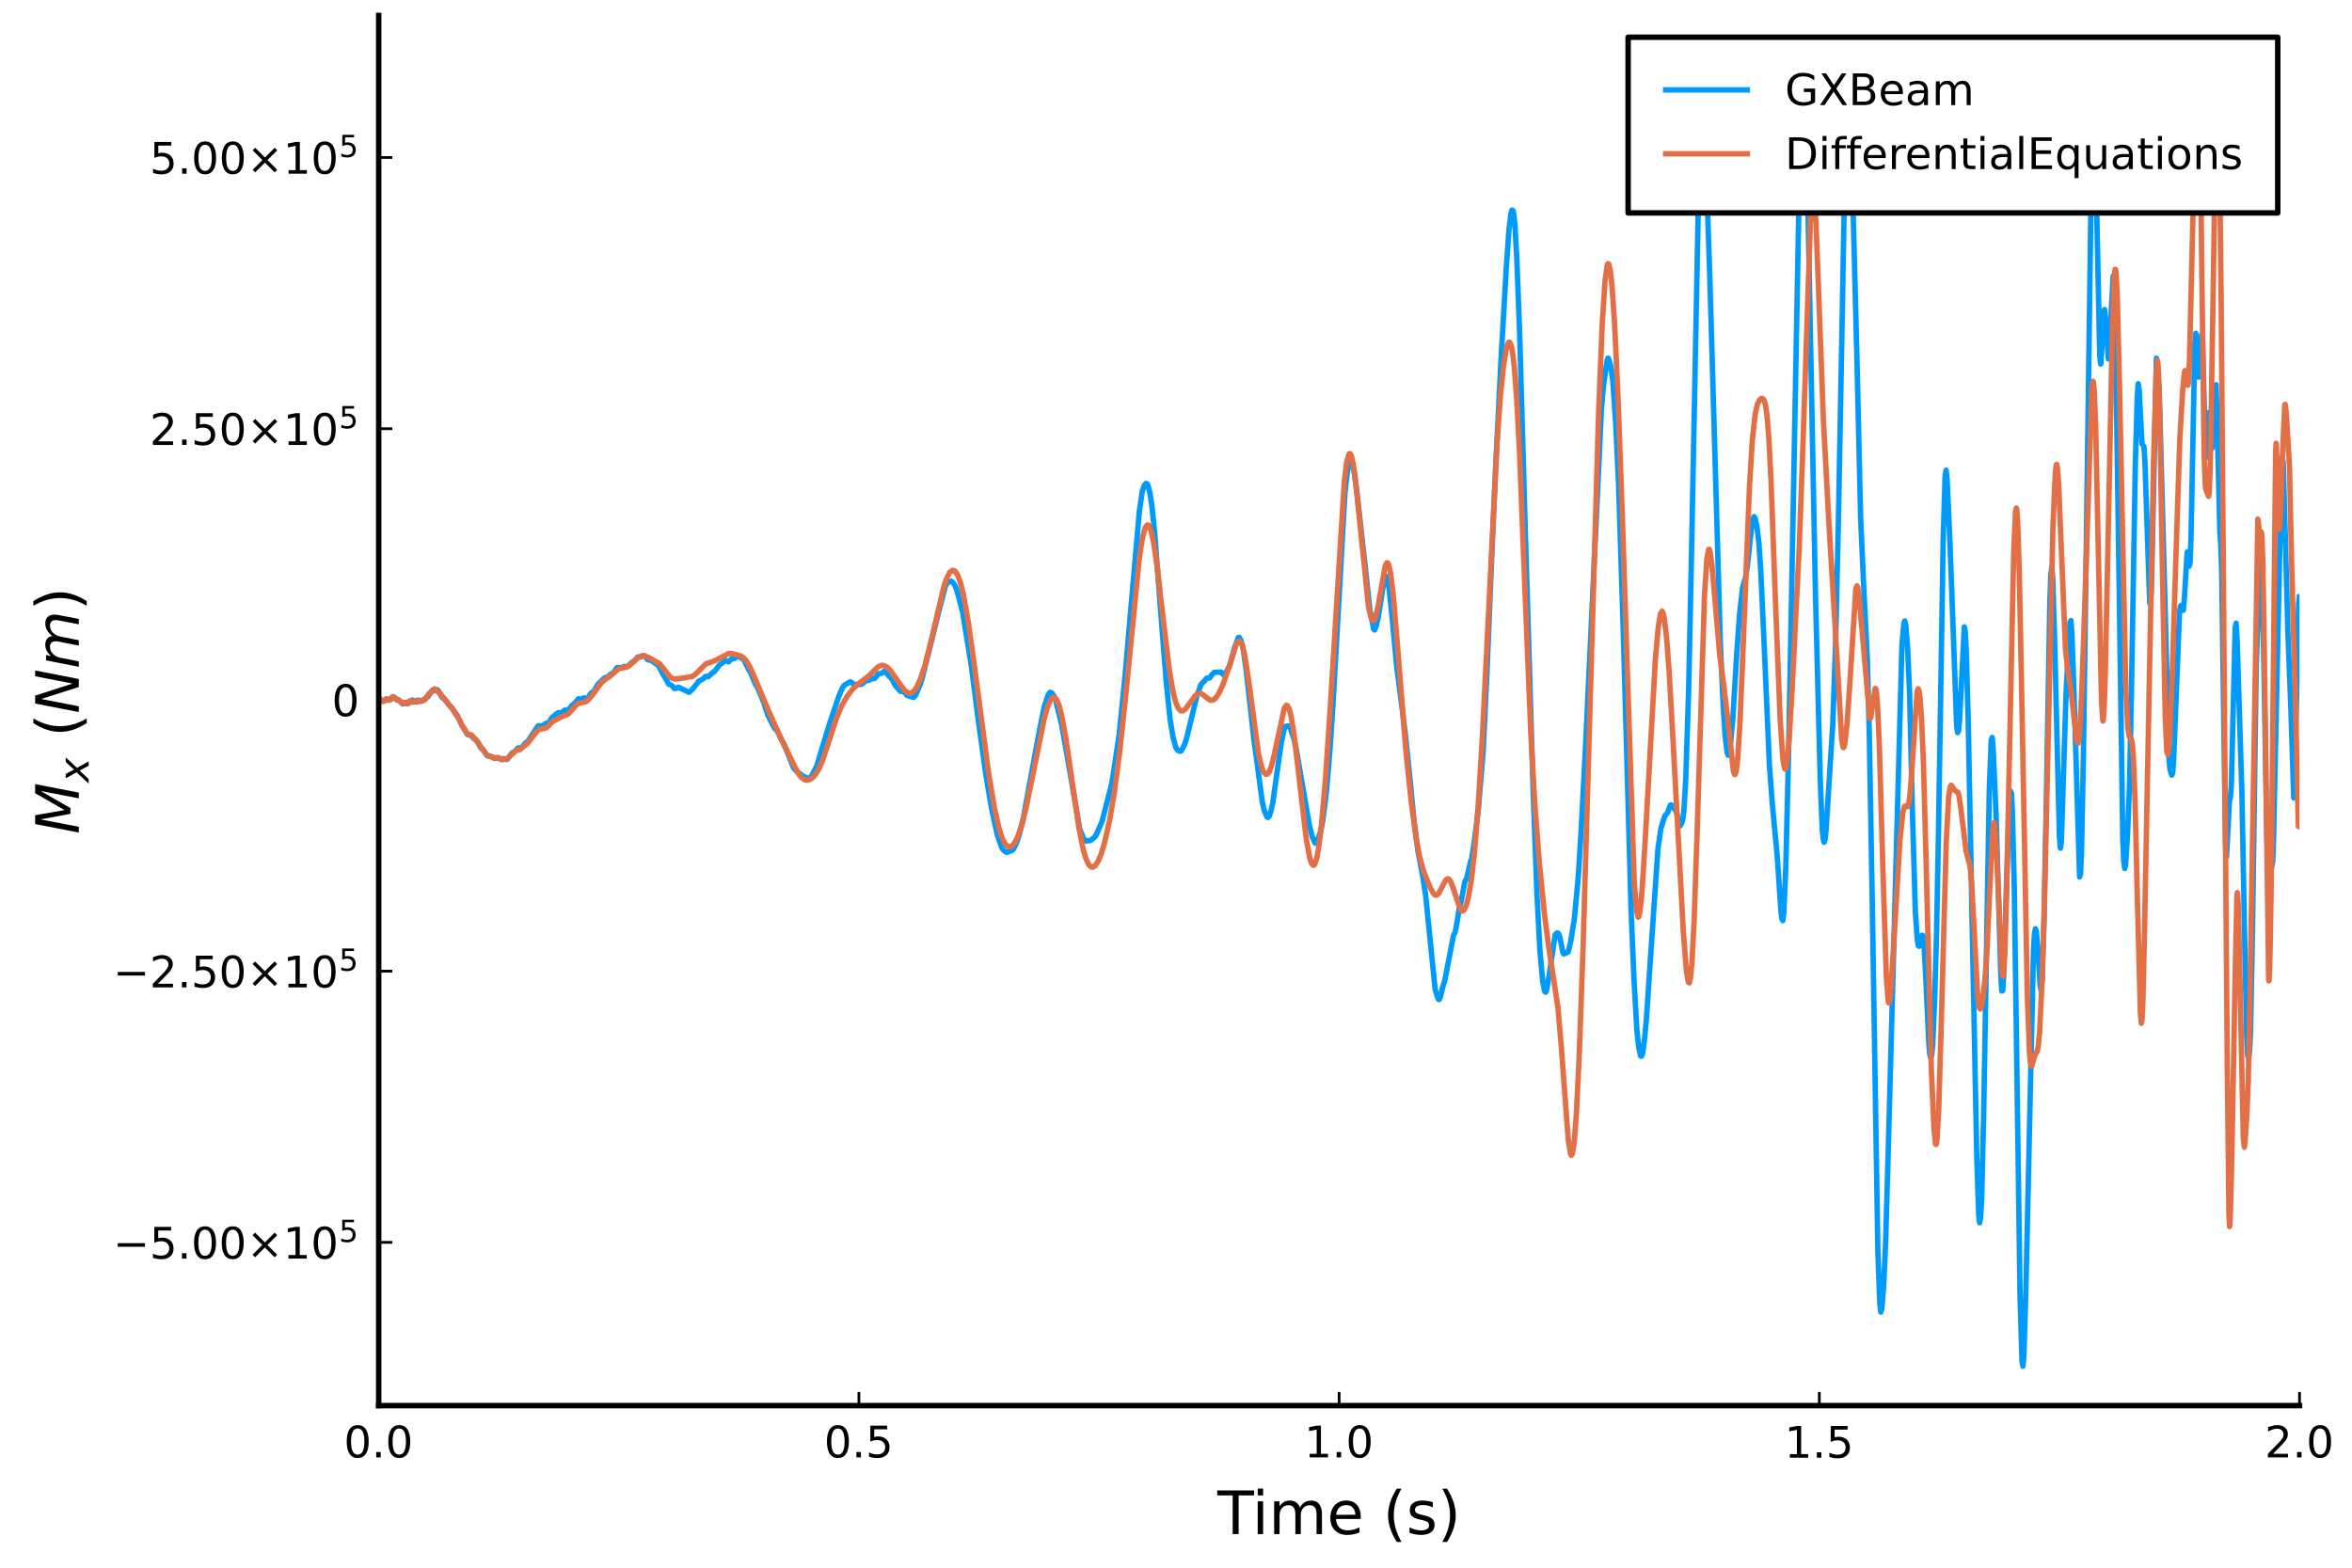 <?xml version="1.0" encoding="utf-8" standalone="no"?>
<!DOCTYPE svg PUBLIC "-//W3C//DTD SVG 1.1//EN"
  "http://www.w3.org/Graphics/SVG/1.1/DTD/svg11.dtd">
<!-- Created with matplotlib (https://matplotlib.org/) -->
<svg height="288pt" version="1.1" viewBox="0 0 432 288" width="432pt" xmlns="http://www.w3.org/2000/svg" xmlns:xlink="http://www.w3.org/1999/xlink">
 <defs>
  <style type="text/css">*{stroke-linecap:butt;stroke-linejoin:round;}</style>
 </defs>
 <g id="figure_1">
  <g id="patch_1">
   <path d="M 0 288 
L 432 288 
L 432 0 
L 0 0 
z
" style="fill:#ffffff;"/>
  </g>
  <g id="axes_1">
   <g id="patch_2">
    <path d="M 69.557 258.225 
L 422.362 258.225 
L 422.362 2.835 
L 69.557 2.835 
z
" style="fill:#ffffff;"/>
   </g>
   <g id="line2d_1">
    <path clip-path="url(#pd9c2a994ab)" d="M 69.557 128.582 
L 69.91 128.465 
L 70.263 128.832 
L 70.616 128.77 
L 70.969 128.39 
L 71.674 128.573 
L 72.204 127.975 
L 72.38 128.046 
L 72.909 128.588 
L 73.262 128.612 
L 73.615 128.938 
L 73.968 129.315 
L 74.673 129.008 
L 75.026 129.222 
L 75.379 128.944 
L 75.732 128.607 
L 76.437 128.992 
L 76.79 128.625 
L 77.143 128.683 
L 77.496 128.826 
L 78.378 128.112 
L 78.554 128.048 
L 79.436 126.755 
L 79.789 126.892 
L 80.318 126.713 
L 80.494 126.871 
L 81.2 128.133 
L 81.553 128.322 
L 82.435 129.472 
L 82.788 129.807 
L 83.846 131.267 
L 84.022 131.494 
L 84.904 133.4 
L 85.257 133.835 
L 85.786 134.858 
L 85.963 134.997 
L 86.316 135 
L 86.669 135.258 
L 87.021 135.671 
L 87.374 135.816 
L 87.727 136.258 
L 88.256 137.346 
L 88.609 137.641 
L 88.785 137.764 
L 89.491 138.861 
L 90.02 138.892 
L 90.373 139.054 
L 90.726 139.294 
L 91.608 139.259 
L 91.961 139.468 
L 92.313 139.396 
L 92.49 139.352 
L 93.019 139.533 
L 93.195 139.47 
L 94.077 138.303 
L 94.254 138.299 
L 94.783 137.817 
L 95.136 137.422 
L 95.841 137.356 
L 96.547 136.475 
L 96.9 136.285 
L 97.958 134.682 
L 98.487 133.847 
L 98.84 133.357 
L 99.193 133.337 
L 99.546 133.413 
L 100.251 132.896 
L 100.604 132.924 
L 100.957 132.539 
L 101.31 131.882 
L 102.192 131.171 
L 102.545 130.924 
L 103.074 130.977 
L 103.78 130.44 
L 104.309 130.519 
L 104.662 130.109 
L 105.014 129.615 
L 105.544 129.241 
L 106.249 128.373 
L 106.602 128.432 
L 106.778 128.464 
L 107.131 128.241 
L 107.484 128.23 
L 107.837 128.409 
L 108.19 127.953 
L 108.542 127.344 
L 109.072 127.011 
L 109.424 126.412 
L 109.777 125.781 
L 111.012 124.551 
L 111.541 124.405 
L 112.247 123.794 
L 112.6 123.659 
L 112.952 123.207 
L 113.305 122.668 
L 113.658 122.609 
L 114.011 122.706 
L 114.716 122.426 
L 115.069 122.535 
L 115.422 122.331 
L 115.951 121.762 
L 116.48 121.455 
L 117.186 120.686 
L 117.715 120.687 
L 118.068 120.439 
L 118.421 120.517 
L 118.95 121.171 
L 119.303 121.275 
L 119.479 121.241 
L 120.009 121.594 
L 120.361 121.882 
L 120.714 122.055 
L 121.067 122.474 
L 121.596 123.537 
L 122.831 125.681 
L 123.36 125.89 
L 123.713 126.296 
L 123.889 126.508 
L 124.242 126.439 
L 124.595 126.244 
L 126.535 127.181 
L 127.065 126.765 
L 128.123 125.454 
L 128.299 125.166 
L 129.181 124.693 
L 129.534 124.274 
L 129.887 124.257 
L 130.063 124.314 
L 130.416 123.991 
L 130.945 123.512 
L 131.122 123.466 
L 131.475 123.058 
L 132.18 122.103 
L 132.533 121.9 
L 133.239 121.295 
L 133.768 121.599 
L 134.474 120.949 
L 134.826 121.02 
L 135.532 120.524 
L 136.59 121.147 
L 136.943 121.838 
L 137.472 122.923 
L 137.825 123.461 
L 138.707 125.613 
L 139.06 126.146 
L 139.766 127.795 
L 140.295 129.114 
L 141 131.28 
L 142.235 133.75 
L 142.764 134.279 
L 143.117 135.012 
L 143.646 136.132 
L 143.999 136.686 
L 145.763 141.075 
L 146.292 141.691 
L 146.998 142.169 
L 147.527 142.625 
L 147.88 142.758 
L 148.586 143.071 
L 148.939 142.782 
L 149.997 140.804 
L 150.703 138.426 
L 152.467 132.625 
L 153.172 130.569 
L 154.054 127.948 
L 154.76 126.293 
L 155.113 125.862 
L 156.171 125.249 
L 156.524 125.482 
L 156.877 125.738 
L 157.759 125.737 
L 158.111 125.728 
L 158.288 125.685 
L 159.17 124.957 
L 159.523 125.008 
L 160.228 124.642 
L 160.581 124.664 
L 160.934 124.326 
L 161.287 123.801 
L 161.992 123.676 
L 162.345 123.348 
L 162.698 123.468 
L 163.227 124.151 
L 163.756 124.651 
L 164.462 125.965 
L 164.991 126.557 
L 165.344 126.964 
L 165.52 127.029 
L 165.873 126.932 
L 166.226 127.287 
L 166.579 127.74 
L 167.814 128.133 
L 168.166 127.728 
L 169.048 125.677 
L 169.401 124.554 
L 172.576 111.777 
L 173.635 107.679 
L 173.988 107.081 
L 174.34 106.902 
L 174.693 106.752 
L 175.046 107.005 
L 175.399 107.569 
L 175.752 108.401 
L 176.81 112.471 
L 178.398 122.257 
L 179.632 131.879 
L 181.044 142.122 
L 182.102 148.414 
L 183.161 153.278 
L 184.043 155.846 
L 184.395 156.261 
L 184.925 156.606 
L 185.277 156.465 
L 185.63 156.269 
L 185.807 156.267 
L 186.159 155.972 
L 186.689 154.885 
L 187.218 153.36 
L 187.923 150.472 
L 190.04 138.931 
L 190.746 135.147 
L 191.275 132.435 
L 191.804 129.836 
L 192.51 127.659 
L 192.863 127.185 
L 193.215 127.329 
L 193.568 127.845 
L 193.921 128.751 
L 194.979 133.021 
L 195.862 137.998 
L 198.331 152.35 
L 199.037 154.067 
L 199.39 154.498 
L 200.272 154.411 
L 200.977 153.872 
L 201.33 153.386 
L 202.036 151.772 
L 202.388 150.991 
L 203.976 144.849 
L 204.329 143.231 
L 205.564 134.981 
L 206.622 124.343 
L 209.268 93.934 
L 209.797 90.318 
L 210.15 89.196 
L 210.503 88.813 
L 210.679 88.879 
L 210.856 89.155 
L 211.208 90.587 
L 211.561 92.82 
L 212.091 97.911 
L 213.325 114.097 
L 214.207 125.25 
L 214.913 132.156 
L 215.442 135.356 
L 215.971 137.31 
L 216.324 137.851 
L 216.677 137.993 
L 216.853 137.998 
L 217.03 137.853 
L 217.559 136.827 
L 217.912 135.764 
L 219.852 127.777 
L 220.205 126.84 
L 220.558 125.813 
L 220.911 125.388 
L 221.087 125.271 
L 221.616 124.595 
L 221.969 124.557 
L 222.145 124.566 
L 222.675 123.868 
L 223.027 123.51 
L 223.909 123.494 
L 224.262 123.47 
L 224.615 123.829 
L 224.791 123.985 
L 225.144 123.622 
L 225.85 122.34 
L 226.732 119.119 
L 227.438 117.137 
L 227.614 117.1 
L 227.967 117.756 
L 228.32 119.056 
L 228.849 122.805 
L 229.554 128.95 
L 230.26 135.439 
L 231.848 147.315 
L 232.2 148.871 
L 232.73 150.104 
L 232.906 150.166 
L 233.082 150.019 
L 233.435 149.024 
L 233.788 147.405 
L 234.67 141.098 
L 235.376 136.227 
L 235.905 133.838 
L 236.081 133.45 
L 236.61 133.357 
L 236.963 133.674 
L 237.669 135.797 
L 238.022 137.27 
L 240.491 151.561 
L 241.02 153.721 
L 241.55 154.886 
L 241.726 154.871 
L 241.902 154.7 
L 242.608 152.562 
L 242.961 150.745 
L 243.667 145.11 
L 244.372 136.537 
L 244.901 128.332 
L 247.018 90.65 
L 247.547 85.996 
L 247.9 84.596 
L 248.077 84.68 
L 248.429 85.606 
L 248.782 87.015 
L 249.311 91.144 
L 250.723 103.822 
L 251.605 111.958 
L 252.31 115.617 
L 252.487 115.739 
L 252.839 114.799 
L 253.192 113.157 
L 254.251 106.355 
L 254.427 105.95 
L 254.603 105.86 
L 254.78 106.123 
L 255.133 108.074 
L 255.662 113.126 
L 256.544 122.461 
L 257.602 130.674 
L 258.131 134.925 
L 259.014 143.554 
L 259.719 150.794 
L 260.425 156.256 
L 261.307 160.95 
L 261.836 164.333 
L 263.6 181.761 
L 264.129 183.475 
L 264.306 183.65 
L 264.482 183.363 
L 265.011 181.292 
L 265.364 180.164 
L 266.952 171.9 
L 267.304 171.153 
L 267.657 169.2 
L 268.01 166.968 
L 268.363 165.638 
L 269.068 161.903 
L 269.245 161.695 
L 269.421 161.236 
L 270.127 158.164 
L 270.303 157.767 
L 270.656 155.542 
L 271.185 151.52 
L 271.538 148.687 
L 272.42 137.929 
L 273.126 123.208 
L 273.831 106.052 
L 274.713 85.658 
L 275.772 64.755 
L 276.654 49.342 
L 277.183 41.91 
L 277.536 39.22 
L 277.712 38.581 
L 277.889 38.68 
L 278.065 39.552 
L 278.241 41.159 
L 278.594 47.343 
L 279.123 61.328 
L 280.005 92.375 
L 281.593 145.093 
L 282.299 164.21 
L 282.828 174.414 
L 283.357 180.288 
L 283.71 182.091 
L 283.886 182.281 
L 284.063 181.911 
L 284.415 179.893 
L 285.65 171.703 
L 286.003 171.386 
L 286.179 171.45 
L 286.356 171.731 
L 286.532 172.288 
L 287.061 174.999 
L 287.238 175.243 
L 287.943 174.963 
L 288.12 174.624 
L 288.473 173.053 
L 289.178 168.712 
L 289.884 161.147 
L 290.413 152.643 
L 291.295 135.688 
L 294.118 75.598 
L 294.47 71.196 
L 295.176 66.249 
L 295.352 65.798 
L 295.529 66.081 
L 295.882 67.423 
L 296.234 69.973 
L 296.764 77.841 
L 297.293 88.931 
L 298.175 116.676 
L 299.586 167.197 
L 300.115 179.831 
L 300.644 189.188 
L 300.997 192.413 
L 301.35 194.01 
L 301.526 194.027 
L 301.703 193.56 
L 302.056 190.876 
L 302.408 187.143 
L 303.114 176.497 
L 304.525 155.916 
L 305.054 152.24 
L 305.76 149.94 
L 306.289 149.295 
L 306.819 147.893 
L 306.995 147.88 
L 307.877 149.035 
L 308.583 151.739 
L 308.935 151.121 
L 309.112 150.337 
L 309.288 148.911 
L 309.641 142.912 
L 310.17 126.32 
L 310.699 101.092 
L 311.934 37.622 
L 312.287 27.622 
L 312.64 22.749 
L 312.816 22.279 
L 312.993 23.531 
L 313.345 30.05 
L 314.051 51.062 
L 315.991 118.402 
L 316.521 129.996 
L 316.873 135.291 
L 317.226 138.222 
L 317.403 138.724 
L 317.579 138.541 
L 317.755 137.716 
L 318.285 131.9 
L 318.99 120.119 
L 319.519 112.751 
L 320.049 108.115 
L 320.401 106.752 
L 320.578 106.253 
L 320.931 104.048 
L 321.813 96.099 
L 322.166 94.903 
L 322.342 95.113 
L 322.695 96.719 
L 323.048 99.626 
L 323.4 104.731 
L 324.106 120.144 
L 324.988 140.445 
L 325.517 147.577 
L 326.399 156.94 
L 327.105 167.317 
L 327.281 168.812 
L 327.458 169.13 
L 327.634 167.787 
L 327.987 159.83 
L 328.516 138.32 
L 330.809 16.38 
L 330.986 12.61 
L 331.162 11.475 
L 331.338 13.009 
L 331.691 21.69 
L 332.044 36.778 
L 333.455 109.257 
L 334.337 143.411 
L 334.69 152.14 
L 334.866 154.044 
L 335.043 154.742 
L 335.219 154.167 
L 335.396 152.54 
L 336.631 133.058 
L 337.16 117.855 
L 337.689 94.472 
L 338.747 37.37 
L 339.1 25.022 
L 339.453 20.469 
L 339.629 20.624 
L 339.806 22.215 
L 340.159 30.605 
L 341.041 64.862 
L 341.746 95.003 
L 342.275 106.943 
L 342.981 121.163 
L 343.334 134.508 
L 343.863 164.514 
L 344.921 230.146 
L 345.274 239.49 
L 345.451 241.05 
L 345.627 240.503 
L 345.98 236.222 
L 346.333 228.44 
L 346.862 209.751 
L 349.331 118.617 
L 349.684 114.572 
L 349.861 114.068 
L 350.037 114.84 
L 350.39 119.202 
L 350.743 127.453 
L 351.272 149.602 
L 351.801 167.504 
L 352.154 172.654 
L 352.33 173.717 
L 352.507 173.842 
L 352.86 172.53 
L 353.036 171.806 
L 353.212 171.895 
L 353.389 173.438 
L 353.742 180.222 
L 354.271 191.581 
L 354.447 193.698 
L 354.624 194.349 
L 354.8 193.878 
L 354.976 191.949 
L 355.329 183.988 
L 355.682 171.901 
L 356.035 153.675 
L 356.917 98.928 
L 357.27 87.427 
L 357.446 86.383 
L 357.622 87.949 
L 358.152 99.568 
L 359.386 133.286 
L 359.563 134.596 
L 359.739 134.285 
L 359.916 132.387 
L 360.798 115.162 
L 360.974 116.198 
L 361.15 119.595 
L 361.503 132.283 
L 362.209 168.421 
L 363.091 212.973 
L 363.444 223.305 
L 363.62 224.639 
L 363.796 223.606 
L 363.973 220.361 
L 364.326 205.748 
L 365.384 144.879 
L 365.737 135.987 
L 365.913 135.482 
L 366.09 137.493 
L 366.619 149.456 
L 367.148 167.443 
L 367.501 179.169 
L 367.677 182.067 
L 367.854 181.941 
L 368.03 179.221 
L 368.559 161.695 
L 369.089 147.276 
L 369.265 145.339 
L 369.441 145.706 
L 369.618 148.927 
L 369.971 163.155 
L 370.5 200.287 
L 371.029 238.086 
L 371.382 249.972 
L 371.558 250.997 
L 371.735 249.046 
L 372.087 237.563 
L 372.969 198.216 
L 373.499 174.507 
L 373.675 171.487 
L 373.851 170.611 
L 374.028 171.089 
L 374.381 175.481 
L 374.733 181.232 
L 374.91 181.999 
L 375.086 180.194 
L 375.439 169.235 
L 375.968 140.893 
L 376.497 110.889 
L 376.674 105.745 
L 376.85 104.219 
L 377.027 106.109 
L 377.379 117.436 
L 378.261 153.713 
L 378.438 155.813 
L 378.614 154.552 
L 378.967 143.666 
L 379.496 126.873 
L 380.202 114.325 
L 380.378 113.996 
L 380.555 116.438 
L 380.907 126.354 
L 381.966 161.093 
L 382.142 160.579 
L 382.319 156.421 
L 382.671 138.745 
L 384.259 22.357 
L 384.436 18.308 
L 384.612 19.314 
L 384.965 31.817 
L 385.67 65.397 
L 385.847 66.885 
L 386.023 64.523 
L 386.376 57.498 
L 386.552 56.85 
L 386.729 58.524 
L 387.258 65.941 
L 387.434 65.167 
L 387.787 57.061 
L 388.14 50.695 
L 388.316 52.812 
L 388.669 69.008 
L 389.904 154.34 
L 390.08 158.25 
L 390.257 159.543 
L 390.433 158.708 
L 390.786 153.071 
L 391.139 144.152 
L 391.492 127.02 
L 392.197 85.533 
L 392.55 73.004 
L 392.726 70.488 
L 392.903 71.57 
L 393.432 81.552 
L 393.785 82.061 
L 393.961 84.683 
L 394.843 110.767 
L 395.02 111.086 
L 395.196 106.693 
L 396.078 65.81 
L 396.254 66.611 
L 396.607 72.357 
L 396.96 85.147 
L 397.666 111.272 
L 398.371 139.129 
L 398.548 141.284 
L 398.9 142.403 
L 399.077 141.83 
L 399.253 139.428 
L 400.312 112.55 
L 400.488 111.348 
L 400.665 111.198 
L 400.841 112.032 
L 401.017 112.118 
L 401.194 110.248 
L 401.723 101.419 
L 402.076 104.034 
L 402.252 103.444 
L 402.429 98.908 
L 403.134 63.107 
L 403.311 61.232 
L 403.663 67.003 
L 403.84 69.28 
L 404.016 68.227 
L 404.369 61.549 
L 404.545 62.424 
L 404.898 75.815 
L 405.075 82.18 
L 405.251 84.047 
L 405.427 81.807 
L 405.78 75.798 
L 405.957 77.152 
L 406.309 82.317 
L 406.486 80.782 
L 406.839 71.157 
L 407.015 70.673 
L 407.191 75.808 
L 407.721 97.423 
L 407.897 100.176 
L 408.073 105.185 
L 408.426 130.948 
L 408.779 155.581 
L 408.955 157.352 
L 409.485 147.274 
L 409.661 146.502 
L 409.837 144.351 
L 410.19 129.978 
L 410.543 115.391 
L 410.719 114.481 
L 410.896 117.6 
L 411.778 145.532 
L 412.307 173.879 
L 412.66 190.253 
L 412.836 193.87 
L 413.013 194.509 
L 413.189 193.053 
L 413.365 189.494 
L 413.718 171.17 
L 414.424 121.254 
L 415.306 101.318 
L 415.482 104.002 
L 415.835 122.873 
L 416.364 153.828 
L 416.541 157.573 
L 416.717 158.352 
L 416.894 157.943 
L 417.07 158.25 
L 417.246 159.239 
L 417.423 158.445 
L 417.599 153.94 
L 419.01 87.774 
L 419.187 83.992 
L 419.363 84.895 
L 419.716 97.546 
L 420.245 116.744 
L 420.774 130.164 
L 421.304 146.576 
L 421.48 143.46 
L 422.186 111.118 
L 422.362 109.156 
L 422.362 109.156 
" style="fill:none;stroke:#009afa;"/>
   </g>
   <g id="matplotlib.axis_1">
    <g id="xtick_1">
     <g id="line2d_2">
      <defs>
       <path d="M 0 0 
L 0 -2.5 
" id="mac293ff47f" style="stroke:#000000;stroke-width:0.5;"/>
      </defs>
      <g>
       <use style="stroke:#000000;stroke-width:0.5;" x="69.557" xlink:href="#mac293ff47f" y="258.225"/>
      </g>
     </g>
     <g id="text_1">
      <!-- $\mathregular{0.0}$ -->
      <g transform="translate(63.157 267.804)scale(0.08 -0.08)">
       <defs>
        <path d="M 31.781 66.406 
Q 24.172 66.406 20.328 58.906 
Q 16.5 51.422 16.5 36.375 
Q 16.5 21.391 20.328 13.891 
Q 24.172 6.391 31.781 6.391 
Q 39.453 6.391 43.281 13.891 
Q 47.125 21.391 47.125 36.375 
Q 47.125 51.422 43.281 58.906 
Q 39.453 66.406 31.781 66.406 
z
M 31.781 74.219 
Q 44.047 74.219 50.516 64.516 
Q 56.984 54.828 56.984 36.375 
Q 56.984 17.969 50.516 8.266 
Q 44.047 -1.422 31.781 -1.422 
Q 19.531 -1.422 13.062 8.266 
Q 6.594 17.969 6.594 36.375 
Q 6.594 54.828 13.062 64.516 
Q 19.531 74.219 31.781 74.219 
z
" id="DejaVuSans-48"/>
        <path d="M 10.688 12.406 
L 21 12.406 
L 21 0 
L 10.688 0 
z
" id="DejaVuSans-46"/>
       </defs>
       <use transform="translate(0 0.781)" xlink:href="#DejaVuSans-48"/>
       <use transform="translate(63.623 0.781)" xlink:href="#DejaVuSans-46"/>
       <use transform="translate(95.41 0.781)" xlink:href="#DejaVuSans-48"/>
      </g>
     </g>
    </g>
    <g id="xtick_2">
     <g id="line2d_3">
      <g>
       <use style="stroke:#000000;stroke-width:0.5;" x="157.759" xlink:href="#mac293ff47f" y="258.225"/>
      </g>
     </g>
     <g id="text_2">
      <!-- $\mathregular{0.5}$ -->
      <g transform="translate(151.359 267.804)scale(0.08 -0.08)">
       <defs>
        <path d="M 10.797 72.906 
L 49.516 72.906 
L 49.516 64.594 
L 19.828 64.594 
L 19.828 46.734 
Q 21.969 47.469 24.109 47.828 
Q 26.266 48.188 28.422 48.188 
Q 40.625 48.188 47.75 41.5 
Q 54.891 34.812 54.891 23.391 
Q 54.891 11.625 47.562 5.094 
Q 40.234 -1.422 26.906 -1.422 
Q 22.312 -1.422 17.547 -0.641 
Q 12.797 0.141 7.719 1.703 
L 7.719 11.625 
Q 12.109 9.234 16.797 8.062 
Q 21.484 6.891 26.703 6.891 
Q 35.156 6.891 40.078 11.328 
Q 45.016 15.766 45.016 23.391 
Q 45.016 31 40.078 35.438 
Q 35.156 39.891 26.703 39.891 
Q 22.75 39.891 18.812 39.016 
Q 14.891 38.141 10.797 36.281 
z
" id="DejaVuSans-53"/>
       </defs>
       <use transform="translate(0 0.781)" xlink:href="#DejaVuSans-48"/>
       <use transform="translate(63.623 0.781)" xlink:href="#DejaVuSans-46"/>
       <use transform="translate(95.41 0.781)" xlink:href="#DejaVuSans-53"/>
      </g>
     </g>
    </g>
    <g id="xtick_3">
     <g id="line2d_4">
      <g>
       <use style="stroke:#000000;stroke-width:0.5;" x="245.96" xlink:href="#mac293ff47f" y="258.225"/>
      </g>
     </g>
     <g id="text_3">
      <!-- $\mathregular{1.0}$ -->
      <g transform="translate(239.56 267.804)scale(0.08 -0.08)">
       <defs>
        <path d="M 12.406 8.297 
L 28.516 8.297 
L 28.516 63.922 
L 10.984 60.406 
L 10.984 69.391 
L 28.422 72.906 
L 38.281 72.906 
L 38.281 8.297 
L 54.391 8.297 
L 54.391 0 
L 12.406 0 
z
" id="DejaVuSans-49"/>
       </defs>
       <use transform="translate(0 0.781)" xlink:href="#DejaVuSans-49"/>
       <use transform="translate(63.623 0.781)" xlink:href="#DejaVuSans-46"/>
       <use transform="translate(95.41 0.781)" xlink:href="#DejaVuSans-48"/>
      </g>
     </g>
    </g>
    <g id="xtick_4">
     <g id="line2d_5">
      <g>
       <use style="stroke:#000000;stroke-width:0.5;" x="334.161" xlink:href="#mac293ff47f" y="258.225"/>
      </g>
     </g>
     <g id="text_4">
      <!-- $\mathregular{1.5}$ -->
      <g transform="translate(327.761 267.804)scale(0.08 -0.08)">
       <use transform="translate(0 0.094)" xlink:href="#DejaVuSans-49"/>
       <use transform="translate(63.623 0.094)" xlink:href="#DejaVuSans-46"/>
       <use transform="translate(95.41 0.094)" xlink:href="#DejaVuSans-53"/>
      </g>
     </g>
    </g>
    <g id="xtick_5">
     <g id="line2d_6">
      <g>
       <use style="stroke:#000000;stroke-width:0.5;" x="422.362" xlink:href="#mac293ff47f" y="258.225"/>
      </g>
     </g>
     <g id="text_5">
      <!-- $\mathregular{2.0}$ -->
      <g transform="translate(415.962 267.804)scale(0.08 -0.08)">
       <defs>
        <path d="M 19.188 8.297 
L 53.609 8.297 
L 53.609 0 
L 7.328 0 
L 7.328 8.297 
Q 12.938 14.109 22.625 23.891 
Q 32.328 33.688 34.812 36.531 
Q 39.547 41.844 41.422 45.531 
Q 43.312 49.219 43.312 52.781 
Q 43.312 58.594 39.234 62.25 
Q 35.156 65.922 28.609 65.922 
Q 23.969 65.922 18.812 64.312 
Q 13.672 62.703 7.812 59.422 
L 7.812 69.391 
Q 13.766 71.781 18.938 73 
Q 24.125 74.219 28.422 74.219 
Q 39.75 74.219 46.484 68.547 
Q 53.219 62.891 53.219 53.422 
Q 53.219 48.922 51.531 44.891 
Q 49.859 40.875 45.406 35.406 
Q 44.188 33.984 37.641 27.219 
Q 31.109 20.453 19.188 8.297 
z
" id="DejaVuSans-50"/>
       </defs>
       <use transform="translate(0 0.781)" xlink:href="#DejaVuSans-50"/>
       <use transform="translate(63.623 0.781)" xlink:href="#DejaVuSans-46"/>
       <use transform="translate(95.41 0.781)" xlink:href="#DejaVuSans-48"/>
      </g>
     </g>
    </g>
    <g id="text_6">
     <!-- Time (s) -->
     <g transform="translate(223.598 281.826)scale(0.11 -0.11)">
      <defs>
       <path d="M -0.297 72.906 
L 61.375 72.906 
L 61.375 64.594 
L 35.5 64.594 
L 35.5 0 
L 25.594 0 
L 25.594 64.594 
L -0.297 64.594 
z
" id="DejaVuSans-84"/>
       <path d="M 9.422 54.688 
L 18.406 54.688 
L 18.406 0 
L 9.422 0 
z
M 9.422 75.984 
L 18.406 75.984 
L 18.406 64.594 
L 9.422 64.594 
z
" id="DejaVuSans-105"/>
       <path d="M 52 44.188 
Q 55.375 50.25 60.062 53.125 
Q 64.75 56 71.094 56 
Q 79.641 56 84.281 50.016 
Q 88.922 44.047 88.922 33.016 
L 88.922 0 
L 79.891 0 
L 79.891 32.719 
Q 79.891 40.578 77.094 44.375 
Q 74.312 48.188 68.609 48.188 
Q 61.625 48.188 57.562 43.547 
Q 53.516 38.922 53.516 30.906 
L 53.516 0 
L 44.484 0 
L 44.484 32.719 
Q 44.484 40.625 41.703 44.406 
Q 38.922 48.188 33.109 48.188 
Q 26.219 48.188 22.156 43.531 
Q 18.109 38.875 18.109 30.906 
L 18.109 0 
L 9.078 0 
L 9.078 54.688 
L 18.109 54.688 
L 18.109 46.188 
Q 21.188 51.219 25.484 53.609 
Q 29.781 56 35.688 56 
Q 41.656 56 45.828 52.969 
Q 50 49.953 52 44.188 
z
" id="DejaVuSans-109"/>
       <path d="M 56.203 29.594 
L 56.203 25.203 
L 14.891 25.203 
Q 15.484 15.922 20.484 11.062 
Q 25.484 6.203 34.422 6.203 
Q 39.594 6.203 44.453 7.469 
Q 49.312 8.734 54.109 11.281 
L 54.109 2.781 
Q 49.266 0.734 44.188 -0.344 
Q 39.109 -1.422 33.891 -1.422 
Q 20.797 -1.422 13.156 6.188 
Q 5.516 13.812 5.516 26.812 
Q 5.516 40.234 12.766 48.109 
Q 20.016 56 32.328 56 
Q 43.359 56 49.781 48.891 
Q 56.203 41.797 56.203 29.594 
z
M 47.219 32.234 
Q 47.125 39.594 43.094 43.984 
Q 39.062 48.391 32.422 48.391 
Q 24.906 48.391 20.391 44.141 
Q 15.875 39.891 15.188 32.172 
z
" id="DejaVuSans-101"/>
       <path id="DejaVuSans-32"/>
       <path d="M 31 75.875 
Q 24.469 64.656 21.281 53.656 
Q 18.109 42.672 18.109 31.391 
Q 18.109 20.125 21.312 9.062 
Q 24.516 -2 31 -13.188 
L 23.188 -13.188 
Q 15.875 -1.703 12.234 9.375 
Q 8.594 20.453 8.594 31.391 
Q 8.594 42.281 12.203 53.312 
Q 15.828 64.359 23.188 75.875 
z
" id="DejaVuSans-40"/>
       <path d="M 44.281 53.078 
L 44.281 44.578 
Q 40.484 46.531 36.375 47.5 
Q 32.281 48.484 27.875 48.484 
Q 21.188 48.484 17.844 46.438 
Q 14.5 44.391 14.5 40.281 
Q 14.5 37.156 16.891 35.375 
Q 19.281 33.594 26.516 31.984 
L 29.594 31.297 
Q 39.156 29.25 43.188 25.516 
Q 47.219 21.781 47.219 15.094 
Q 47.219 7.469 41.188 3.016 
Q 35.156 -1.422 24.609 -1.422 
Q 20.219 -1.422 15.453 -0.562 
Q 10.688 0.297 5.422 2 
L 5.422 11.281 
Q 10.406 8.688 15.234 7.391 
Q 20.062 6.109 24.812 6.109 
Q 31.156 6.109 34.562 8.281 
Q 37.984 10.453 37.984 14.406 
Q 37.984 18.062 35.516 20.016 
Q 33.062 21.969 24.703 23.781 
L 21.578 24.516 
Q 13.234 26.266 9.516 29.906 
Q 5.812 33.547 5.812 39.891 
Q 5.812 47.609 11.281 51.797 
Q 16.75 56 26.812 56 
Q 31.781 56 36.172 55.266 
Q 40.578 54.547 44.281 53.078 
z
" id="DejaVuSans-115"/>
       <path d="M 8.016 75.875 
L 15.828 75.875 
Q 23.141 64.359 26.781 53.312 
Q 30.422 42.281 30.422 31.391 
Q 30.422 20.453 26.781 9.375 
Q 23.141 -1.703 15.828 -13.188 
L 8.016 -13.188 
Q 14.5 -2 17.703 9.062 
Q 20.906 20.125 20.906 31.391 
Q 20.906 42.672 17.703 53.656 
Q 14.5 64.656 8.016 75.875 
z
" id="DejaVuSans-41"/>
      </defs>
      <use xlink:href="#DejaVuSans-84"/>
      <use x="57.959" xlink:href="#DejaVuSans-105"/>
      <use x="85.742" xlink:href="#DejaVuSans-109"/>
      <use x="183.154" xlink:href="#DejaVuSans-101"/>
      <use x="244.678" xlink:href="#DejaVuSans-32"/>
      <use x="276.465" xlink:href="#DejaVuSans-40"/>
      <use x="315.479" xlink:href="#DejaVuSans-115"/>
      <use x="367.578" xlink:href="#DejaVuSans-41"/>
     </g>
    </g>
   </g>
   <g id="matplotlib.axis_2">
    <g id="ytick_1">
     <g id="line2d_7">
      <defs>
       <path d="M 0 0 
L 2.5 0 
" id="mada0aef4b4" style="stroke:#000000;stroke-width:0.5;"/>
      </defs>
      <g>
       <use style="stroke:#000000;stroke-width:0.5;" x="69.557" xlink:href="#mada0aef4b4" y="228.236"/>
      </g>
     </g>
     <g id="text_7">
      <!-- $\mathregular{-5.00×10^{5}}$ -->
      <g transform="translate(20.777 231.276)scale(0.08 -0.08)">
       <defs>
        <path d="M 10.594 35.5 
L 73.188 35.5 
L 73.188 27.203 
L 10.594 27.203 
z
" id="DejaVuSans-8722"/>
        <path d="M 70.125 53.719 
L 47.797 31.297 
L 70.125 8.984 
L 64.312 3.078 
L 41.891 25.484 
L 19.484 3.078 
L 13.719 8.984 
L 35.984 31.297 
L 13.719 53.719 
L 19.484 59.625 
L 41.891 37.203 
L 64.312 59.625 
z
" id="DejaVuSans-215"/>
       </defs>
       <use transform="translate(0 0.684)" xlink:href="#DejaVuSans-8722"/>
       <use transform="translate(83.789 0.684)" xlink:href="#DejaVuSans-53"/>
       <use transform="translate(147.412 0.684)" xlink:href="#DejaVuSans-46"/>
       <use transform="translate(179.199 0.684)" xlink:href="#DejaVuSans-48"/>
       <use transform="translate(242.822 0.684)" xlink:href="#DejaVuSans-48"/>
       <use transform="translate(306.445 0.684)" xlink:href="#DejaVuSans-215"/>
       <use transform="translate(390.234 0.684)" xlink:href="#DejaVuSans-49"/>
       <use transform="translate(453.857 0.684)" xlink:href="#DejaVuSans-48"/>
       <use transform="translate(518.438 38.966)scale(0.7)" xlink:href="#DejaVuSans-53"/>
      </g>
     </g>
    </g>
    <g id="ytick_2">
     <g id="line2d_8">
      <g>
       <use style="stroke:#000000;stroke-width:0.5;" x="69.557" xlink:href="#mada0aef4b4" y="178.409"/>
      </g>
     </g>
     <g id="text_8">
      <!-- $\mathregular{-2.50×10^{5}}$ -->
      <g transform="translate(20.777 181.449)scale(0.08 -0.08)">
       <use transform="translate(0 0.684)" xlink:href="#DejaVuSans-8722"/>
       <use transform="translate(83.789 0.684)" xlink:href="#DejaVuSans-50"/>
       <use transform="translate(147.412 0.684)" xlink:href="#DejaVuSans-46"/>
       <use transform="translate(179.199 0.684)" xlink:href="#DejaVuSans-53"/>
       <use transform="translate(242.822 0.684)" xlink:href="#DejaVuSans-48"/>
       <use transform="translate(306.445 0.684)" xlink:href="#DejaVuSans-215"/>
       <use transform="translate(390.234 0.684)" xlink:href="#DejaVuSans-49"/>
       <use transform="translate(453.857 0.684)" xlink:href="#DejaVuSans-48"/>
       <use transform="translate(518.438 38.966)scale(0.7)" xlink:href="#DejaVuSans-53"/>
      </g>
     </g>
    </g>
    <g id="ytick_3">
     <g id="line2d_9">
      <g>
       <use style="stroke:#000000;stroke-width:0.5;" x="69.557" xlink:href="#mada0aef4b4" y="128.582"/>
      </g>
     </g>
     <g id="text_9">
      <!-- $\mathregular{0}$ -->
      <g transform="translate(60.937 131.622)scale(0.08 -0.08)">
       <use transform="translate(0 0.781)" xlink:href="#DejaVuSans-48"/>
      </g>
     </g>
    </g>
    <g id="ytick_4">
     <g id="line2d_10">
      <g>
       <use style="stroke:#000000;stroke-width:0.5;" x="69.557" xlink:href="#mada0aef4b4" y="78.755"/>
      </g>
     </g>
     <g id="text_10">
      <!-- $\mathregular{2.50×10^{5}}$ -->
      <g transform="translate(27.497 81.795)scale(0.08 -0.08)">
       <use transform="translate(0 0.684)" xlink:href="#DejaVuSans-50"/>
       <use transform="translate(63.623 0.684)" xlink:href="#DejaVuSans-46"/>
       <use transform="translate(95.41 0.684)" xlink:href="#DejaVuSans-53"/>
       <use transform="translate(159.033 0.684)" xlink:href="#DejaVuSans-48"/>
       <use transform="translate(222.656 0.684)" xlink:href="#DejaVuSans-215"/>
       <use transform="translate(306.445 0.684)" xlink:href="#DejaVuSans-49"/>
       <use transform="translate(370.068 0.684)" xlink:href="#DejaVuSans-48"/>
       <use transform="translate(434.648 38.966)scale(0.7)" xlink:href="#DejaVuSans-53"/>
      </g>
     </g>
    </g>
    <g id="ytick_5">
     <g id="line2d_11">
      <g>
       <use style="stroke:#000000;stroke-width:0.5;" x="69.557" xlink:href="#mada0aef4b4" y="28.929"/>
      </g>
     </g>
     <g id="text_11">
      <!-- $\mathregular{5.00×10^{5}}$ -->
      <g transform="translate(27.497 31.968)scale(0.08 -0.08)">
       <use transform="translate(0 0.684)" xlink:href="#DejaVuSans-53"/>
       <use transform="translate(63.623 0.684)" xlink:href="#DejaVuSans-46"/>
       <use transform="translate(95.41 0.684)" xlink:href="#DejaVuSans-48"/>
       <use transform="translate(159.033 0.684)" xlink:href="#DejaVuSans-48"/>
       <use transform="translate(222.656 0.684)" xlink:href="#DejaVuSans-215"/>
       <use transform="translate(306.445 0.684)" xlink:href="#DejaVuSans-49"/>
       <use transform="translate(370.068 0.684)" xlink:href="#DejaVuSans-48"/>
       <use transform="translate(434.648 38.966)scale(0.7)" xlink:href="#DejaVuSans-53"/>
      </g>
     </g>
    </g>
    <g id="text_12">
     <!-- $M_x$ ($Nm$) -->
     <g transform="translate(14.49 153.245)rotate(-90)scale(0.11 -0.11)">
      <defs>
       <path d="M 16.891 72.906 
L 31.688 72.906 
L 40.188 23.781 
L 68.406 72.906 
L 83.594 72.906 
L 69.391 0 
L 59.812 0 
L 72.219 63.922 
L 43.609 14.016 
L 33.984 14.016 
L 24.703 64.109 
L 12.312 0 
L 2.688 0 
z
" id="DejaVuSans-Oblique-77"/>
       <path d="M 60.016 54.688 
L 34.906 27.875 
L 50.297 0 
L 39.984 0 
L 28.422 21.688 
L 8.297 0 
L -2.594 0 
L 24.312 28.812 
L 10.016 54.688 
L 20.312 54.688 
L 30.812 34.906 
L 49.125 54.688 
z
" id="DejaVuSans-Oblique-120"/>
       <path d="M 16.891 72.906 
L 30.172 72.906 
L 50.297 10.406 
L 62.5 72.906 
L 72.125 72.906 
L 57.906 0 
L 44.578 0 
L 24.516 62.891 
L 12.312 0 
L 2.688 0 
z
" id="DejaVuSans-Oblique-78"/>
       <path d="M 89.797 33.016 
L 83.406 0 
L 74.422 0 
L 80.719 32.719 
Q 81.109 34.812 81.297 36.328 
Q 81.5 37.844 81.5 38.922 
Q 81.5 43.312 79.047 45.75 
Q 76.609 48.188 72.219 48.188 
Q 65.672 48.188 60.547 43.281 
Q 55.422 38.375 53.906 30.516 
L 47.906 0 
L 38.922 0 
L 45.312 32.719 
Q 45.703 34.516 45.891 36.047 
Q 46.094 37.594 46.094 38.812 
Q 46.094 43.266 43.656 45.719 
Q 41.219 48.188 36.922 48.188 
Q 30.281 48.188 25.141 43.281 
Q 20.016 38.375 18.5 30.516 
L 12.5 0 
L 3.516 0 
L 14.203 54.688 
L 23.188 54.688 
L 21.484 46.188 
Q 25.141 50.984 30.047 53.484 
Q 34.969 56 40.578 56 
Q 46.531 56 50.359 52.875 
Q 54.203 49.75 54.984 44.188 
Q 59.078 49.953 64.469 52.969 
Q 69.875 56 75.875 56 
Q 82.906 56 86.734 51.953 
Q 90.578 47.906 90.578 40.484 
Q 90.578 38.875 90.375 36.938 
Q 90.188 35.016 89.797 33.016 
z
" id="DejaVuSans-Oblique-109"/>
      </defs>
      <use transform="translate(0 0.125)" xlink:href="#DejaVuSans-Oblique-77"/>
      <use transform="translate(86.279 -16.281)scale(0.7)" xlink:href="#DejaVuSans-Oblique-120"/>
      <use transform="translate(130.439 0.125)" xlink:href="#DejaVuSans-32"/>
      <use transform="translate(162.227 0.125)" xlink:href="#DejaVuSans-40"/>
      <use transform="translate(201.24 0.125)" xlink:href="#DejaVuSans-Oblique-78"/>
      <use transform="translate(276.045 0.125)" xlink:href="#DejaVuSans-Oblique-109"/>
      <use transform="translate(373.457 0.125)" xlink:href="#DejaVuSans-41"/>
     </g>
    </g>
   </g>
   <g id="line2d_12">
    <path clip-path="url(#pd9c2a994ab)" d="M 69.557 128.582 
L 69.716 128.476 
L 69.856 128.477 
L 70.36 128.861 
L 70.66 128.627 
L 70.9 128.446 
L 71.128 128.514 
L 71.395 128.665 
L 71.583 128.567 
L 72.096 127.987 
L 72.501 128.375 
L 72.722 128.405 
L 73.135 128.497 
L 73.754 129.182 
L 74.019 129.017 
L 74.222 129.01 
L 74.505 129.245 
L 74.734 129.314 
L 74.935 129.124 
L 75.33 128.716 
L 75.543 128.836 
L 75.87 129.014 
L 76.106 128.852 
L 76.436 128.674 
L 76.753 128.87 
L 77.001 128.892 
L 77.697 128.57 
L 77.99 128.617 
L 78.189 128.366 
L 78.793 127.405 
L 79.214 127.156 
L 79.787 126.548 
L 80.003 126.725 
L 80.478 127.126 
L 80.798 127.377 
L 81.756 128.552 
L 82.008 128.799 
L 82.82 129.94 
L 83.108 130.147 
L 83.458 130.802 
L 83.877 131.46 
L 84.26 132.025 
L 85.124 133.717 
L 85.568 134.388 
L 85.973 134.914 
L 86.267 134.929 
L 86.577 134.985 
L 86.892 135.362 
L 87.424 135.987 
L 87.816 136.445 
L 88.732 137.806 
L 89.243 138.482 
L 89.583 138.785 
L 90.435 139.131 
L 90.754 139.224 
L 91.446 139.149 
L 92.25 139.584 
L 93.162 139.358 
L 94.754 137.906 
L 95.098 137.78 
L 95.545 137.712 
L 95.931 137.346 
L 96.404 136.952 
L 96.871 136.586 
L 98.838 134.056 
L 100.346 133.717 
L 100.678 133.402 
L 101.375 132.636 
L 103.198 131.639 
L 104.354 131.193 
L 105.418 130.013 
L 106.002 129.332 
L 106.491 129.189 
L 107.569 128.932 
L 108.031 128.595 
L 108.857 127.625 
L 110.494 125.364 
L 111.224 124.768 
L 112.081 124.206 
L 113.643 122.84 
L 114.387 122.699 
L 115.059 122.563 
L 115.569 122.29 
L 116.424 121.513 
L 117.29 120.749 
L 117.907 120.473 
L 118.354 120.473 
L 119.147 120.789 
L 121.137 121.911 
L 121.864 122.807 
L 123.012 124.298 
L 123.488 124.629 
L 124.029 124.757 
L 125.144 124.612 
L 127.159 124.284 
L 127.724 123.867 
L 129.691 121.935 
L 130.666 121.604 
L 131.468 121.301 
L 133.807 120.058 
L 134.571 120.084 
L 135.894 120.444 
L 136.467 120.764 
L 137.071 121.385 
L 137.706 122.442 
L 138.649 124.595 
L 141.19 130.641 
L 143.332 135.425 
L 145.783 140.444 
L 146.691 142.188 
L 147.279 142.935 
L 147.833 143.288 
L 148.298 143.336 
L 148.773 143.185 
L 149.312 142.795 
L 149.83 142.201 
L 150.425 141.212 
L 151.021 139.858 
L 151.972 137.065 
L 153.616 131.989 
L 154.627 129.621 
L 155.643 127.838 
L 156.716 126.459 
L 157.762 125.559 
L 159.499 124.239 
L 161.304 122.485 
L 161.913 122.23 
L 162.281 122.242 
L 162.994 122.618 
L 163.672 123.336 
L 164.922 125.152 
L 166.084 126.758 
L 166.646 127.232 
L 167.197 127.359 
L 167.779 127.051 
L 168.354 126.28 
L 168.998 124.898 
L 169.885 122.223 
L 170.936 118.106 
L 173.359 107.758 
L 173.926 106.126 
L 174.468 105.125 
L 175.008 104.751 
L 175.433 104.93 
L 175.912 105.664 
L 176.446 107.159 
L 176.994 109.42 
L 177.903 114.622 
L 179.094 123.27 
L 181.598 142.136 
L 182.645 148.42 
L 183.497 152.199 
L 184.082 153.987 
L 184.662 155.097 
L 185.249 155.575 
L 185.527 155.586 
L 185.817 155.458 
L 186.335 154.886 
L 186.902 153.777 
L 187.649 151.598 
L 188.402 148.66 
L 189.717 142.309 
L 191.757 132.217 
L 192.369 129.989 
L 192.941 128.602 
L 193.437 128.092 
L 193.709 128.123 
L 193.978 128.381 
L 194.478 129.469 
L 194.996 131.399 
L 195.756 135.491 
L 196.915 143.515 
L 198.17 152.065 
L 198.946 155.997 
L 199.455 157.753 
L 200.009 158.903 
L 200.419 159.273 
L 200.745 159.3 
L 201.139 159.05 
L 201.682 158.254 
L 202.26 156.876 
L 202.921 154.67 
L 203.816 150.626 
L 204.651 145.714 
L 205.647 138.252 
L 206.778 127.568 
L 209.269 102.445 
L 209.826 98.887 
L 210.343 96.943 
L 210.7 96.442 
L 210.894 96.465 
L 211.083 96.685 
L 211.476 97.747 
L 211.868 99.554 
L 212.509 103.838 
L 213.646 113.714 
L 214.774 123.055 
L 215.418 126.919 
L 215.905 128.901 
L 216.396 130.101 
L 216.884 130.598 
L 217.308 130.58 
L 217.792 130.197 
L 218.664 128.984 
L 219.526 127.822 
L 219.988 127.464 
L 220.398 127.381 
L 220.729 127.475 
L 221.36 127.936 
L 222.141 128.559 
L 222.509 128.665 
L 222.907 128.563 
L 223.312 128.212 
L 223.917 127.288 
L 224.623 125.757 
L 225.606 122.943 
L 227.082 118.376 
L 227.491 117.819 
L 227.71 117.802 
L 227.928 118.015 
L 228.123 118.411 
L 228.581 120.137 
L 229.197 124.005 
L 231.188 138.69 
L 231.762 141.025 
L 232.135 141.895 
L 232.47 142.247 
L 232.802 142.199 
L 233.158 141.708 
L 233.508 140.797 
L 234.056 138.605 
L 235.907 130.04 
L 236.27 129.573 
L 236.457 129.626 
L 236.804 130.284 
L 237.157 131.679 
L 237.645 134.679 
L 238.416 141.156 
L 239.921 154.085 
L 240.573 157.655 
L 240.887 158.602 
L 241.209 158.962 
L 241.35 158.911 
L 241.518 158.679 
L 241.833 157.735 
L 242.174 155.968 
L 242.709 151.702 
L 243.454 143.13 
L 244.276 130.854 
L 246.931 88.225 
L 247.363 84.865 
L 247.797 83.375 
L 248.009 83.345 
L 248.2 83.697 
L 248.574 85.355 
L 249.138 89.838 
L 251.354 111.405 
L 251.806 113.428 
L 252.024 113.905 
L 252.227 114.044 
L 252.41 113.913 
L 252.753 113.046 
L 253.173 111.047 
L 254.439 103.93 
L 254.729 103.385 
L 254.898 103.419 
L 255.068 103.736 
L 255.408 105.228 
L 255.902 109.28 
L 256.61 117.718 
L 258.206 137.719 
L 259.185 147.152 
L 260.167 154.387 
L 260.829 157.795 
L 261.533 160.214 
L 262.598 162.863 
L 263.285 164.16 
L 263.568 164.429 
L 263.896 164.457 
L 264.246 164.137 
L 264.782 163.127 
L 265.501 161.721 
L 265.885 161.421 
L 266.14 161.508 
L 266.423 161.889 
L 266.833 162.915 
L 268.208 167.065 
L 268.57 167.376 
L 268.895 167.197 
L 269.312 166.33 
L 269.711 164.836 
L 270.243 161.725 
L 270.817 156.669 
L 271.491 148.219 
L 272.264 135.523 
L 273.375 113.264 
L 274.98 81.218 
L 275.598 72.547 
L 276.148 67.17 
L 276.701 63.876 
L 277.045 62.952 
L 277.173 62.85 
L 277.3 62.892 
L 277.561 63.458 
L 277.81 64.669 
L 278.121 67.198 
L 278.586 73.294 
L 279.099 83.165 
L 280.038 107.013 
L 281.165 134.618 
L 281.909 147.759 
L 282.746 158.581 
L 283.693 168.11 
L 284.501 174.275 
L 286.148 185.011 
L 286.771 192.301 
L 288.056 209.475 
L 288.462 211.99 
L 288.616 212.242 
L 288.79 212.019 
L 289.113 210.121 
L 289.493 205.432 
L 290.049 194.282 
L 290.774 173.931 
L 292.055 129.475 
L 293.625 75.758 
L 294.287 59.485 
L 294.793 51.667 
L 295.189 48.773 
L 295.331 48.443 
L 295.485 48.5 
L 295.771 49.708 
L 296.074 52.441 
L 296.535 59.138 
L 297.141 71.73 
L 297.969 94.55 
L 300.163 161.977 
L 300.56 167.121 
L 300.87 168.497 
L 300.973 168.459 
L 301.227 167.397 
L 301.605 163.598 
L 302.128 155.241 
L 304.042 121.25 
L 304.566 115.332 
L 304.993 112.701 
L 305.275 112.28 
L 305.426 112.504 
L 305.691 113.642 
L 306.079 116.864 
L 306.56 123.059 
L 307.268 135.522 
L 309.181 171.173 
L 309.737 178.166 
L 310.091 180.413 
L 310.281 180.558 
L 310.477 179.794 
L 310.764 176.858 
L 311.168 169.09 
L 311.688 153.769 
L 313.074 109.314 
L 313.515 102.572 
L 313.813 100.949 
L 313.937 100.909 
L 314.107 101.389 
L 314.412 103.532 
L 314.938 109.593 
L 315.875 120.39 
L 316.662 126.342 
L 317.263 131.514 
L 318.386 141.685 
L 318.617 142.297 
L 318.701 142.276 
L 318.882 141.745 
L 319.17 139.418 
L 319.568 133.207 
L 320.17 118.8 
L 321.338 89.35 
L 321.846 81.025 
L 322.361 76.206 
L 322.778 74.31 
L 323.153 73.492 
L 323.505 73.201 
L 323.747 73.216 
L 323.978 73.462 
L 324.261 74.343 
L 324.561 76.399 
L 324.88 80.327 
L 325.304 88.58 
L 326.073 109.672 
L 326.961 132.012 
L 327.462 139.36 
L 327.78 141.209 
L 327.904 141.303 
L 328.036 141.026 
L 328.251 139.801 
L 328.602 135.983 
L 329.147 126.92 
L 330.47 100.564 
L 331.12 82.697 
L 332.627 37.6 
L 332.93 34.851 
L 333.005 34.754 
L 333.085 34.911 
L 333.244 36.017 
L 333.548 40.804 
L 334.039 53.768 
L 334.916 77.373 
L 335.93 96.198 
L 336.834 111.32 
L 337.474 121.992 
L 338.262 135.808 
L 338.523 137.289 
L 338.599 137.344 
L 338.68 137.235 
L 338.867 136.417 
L 339.24 133.052 
L 339.768 125.583 
L 340.862 108.205 
L 341.076 107.61 
L 341.229 108.016 
L 341.458 109.643 
L 342.026 116.004 
L 343.428 132.025 
L 343.485 132.051 
L 343.629 131.715 
L 343.879 130.058 
L 344.401 126.462 
L 344.513 126.484 
L 344.669 127.306 
L 344.889 130.177 
L 345.217 137.922 
L 345.868 160.647 
L 346.476 179.522 
L 346.811 183.935 
L 346.926 184.245 
L 347.048 183.966 
L 347.249 182.356 
L 347.601 177.19 
L 348.991 154.078 
L 349.493 149.285 
L 349.806 148.139 
L 349.979 148.066 
L 350.356 148.208 
L 350.519 147.903 
L 350.761 146.519 
L 351.094 142.427 
L 352.113 127.076 
L 352.321 126.543 
L 352.425 126.735 
L 352.631 127.986 
L 352.937 131.999 
L 353.267 139.658 
L 353.778 158.453 
L 354.747 196.824 
L 355.223 207.433 
L 355.505 210.112 
L 355.572 210.261 
L 355.646 210.179 
L 355.811 209.028 
L 356.084 204.054 
L 356.532 188.993 
L 357.475 154.587 
L 357.899 146.714 
L 358.177 144.61 
L 358.371 144.246 
L 358.576 144.445 
L 359.023 145.206 
L 359.615 145.548 
L 359.809 146.17 
L 360.081 147.936 
L 361.119 156.392 
L 361.839 159.053 
L 362.126 162.12 
L 362.546 169.785 
L 363.237 182.753 
L 363.534 185.071 
L 363.7 185.362 
L 363.878 185.038 
L 364.132 183.769 
L 364.546 180.309 
L 364.952 174.677 
L 365.454 163.609 
L 365.994 152.632 
L 366.227 151.121 
L 366.31 151.237 
L 366.485 152.608 
L 366.797 158.338 
L 367.729 178.98 
L 367.886 179.401 
L 368.016 178.611 
L 368.236 174.837 
L 368.548 164.745 
L 369.081 138.741 
L 369.867 101.196 
L 370.198 94.023 
L 370.344 93.341 
L 370.427 93.677 
L 370.602 96.114 
L 370.889 104.929 
L 371.351 128.373 
L 372.37 183.052 
L 372.775 193.639 
L 372.997 195.681 
L 373.165 195.883 
L 373.404 195.094 
L 373.824 193.687 
L 374.173 193.157 
L 374.361 192.308 
L 374.62 189.574 
L 374.966 182.61 
L 375.437 168.278 
L 376.073 141.142 
L 377.065 96.878 
L 377.51 86.792 
L 377.71 85.324 
L 377.775 85.315 
L 377.901 85.947 
L 378.143 89.372 
L 378.591 100.397 
L 379.365 119.037 
L 379.72 122.604 
L 380.347 126.691 
L 381.45 136.221 
L 381.653 136.557 
L 381.784 136.109 
L 381.983 134.285 
L 382.283 128.999 
L 382.795 114.892 
L 384.223 71.347 
L 384.402 70.039 
L 384.496 70.143 
L 384.674 72.011 
L 384.928 78.696 
L 385.356 98.958 
L 385.999 128.96 
L 386.239 132.449 
L 386.303 132.389 
L 386.444 130.785 
L 386.66 124.765 
L 387.05 106.279 
L 388.014 59.114 
L 388.334 50.97 
L 388.49 49.491 
L 388.574 49.478 
L 388.681 50.287 
L 388.904 54.913 
L 389.265 69.668 
L 390.459 126.393 
L 390.81 133.52 
L 391.092 135.332 
L 391.323 135.521 
L 391.465 135.715 
L 391.65 136.673 
L 391.852 139.279 
L 392.126 146.225 
L 392.566 164.548 
L 393.127 185.997 
L 393.319 188.004 
L 393.42 187.472 
L 393.576 184.43 
L 393.866 172.341 
L 395.549 84.828 
L 396.037 68.524 
L 396.247 66.227 
L 396.317 66.425 
L 396.475 68.783 
L 396.702 76.726 
L 397.178 104.707 
L 397.709 132.054 
L 397.985 137.918 
L 398.155 138.635 
L 398.28 137.997 
L 398.518 134.724 
L 398.997 123.482 
L 399.678 101.593 
L 400.378 80.62 
L 400.896 71.733 
L 401.239 68.299 
L 401.368 68.076 
L 401.474 68.457 
L 401.83 70.78 
L 401.876 70.753 
L 401.966 70.172 
L 402.143 66.574 
L 402.455 53.299 
L 403.004 30.861 
L 403.767 10.063 
L 403.806 10.161 
L 403.889 11.397 
L 404.064 18.968 
L 404.408 49.383 
L 404.847 83.974 
L 405.072 89.43 
L 405.255 90.235 
L 405.443 90.601 
L 405.65 91.172 
L 405.692 91.103 
L 405.777 90.479 
L 405.947 86.411 
L 406.183 73.131 
L 406.757 37.407 
L 407.084 31.701 
L 407.453 26.126 
L 407.491 26.158 
L 407.57 27.146 
L 407.724 33.415 
L 407.983 56.81 
L 409.096 195.883 
L 409.4 223.05 
L 409.516 225.321 
L 409.553 225.214 
L 409.658 223.248 
L 409.975 210.368 
L 410.512 180.363 
L 410.858 164.729 
L 410.932 163.988 
L 410.972 164.037 
L 411.102 166.209 
L 411.364 177.41 
L 412.034 209.01 
L 412.228 210.757 
L 412.339 210.008 
L 412.677 204.987 
L 412.936 199.094 
L 413.171 187.963 
L 414.71 95.372 
L 414.742 95.46 
L 414.943 97.423 
L 415.084 98.218 
L 415.131 98.209 
L 415.335 97.736 
L 415.382 97.862 
L 415.474 98.824 
L 415.647 104.058 
L 415.924 122.094 
L 416.692 179.99 
L 416.733 180.197 
L 416.772 180.008 
L 416.897 177.15 
L 417.136 164.288 
L 417.466 132.777 
L 417.973 82.825 
L 418.061 81.443 
L 418.098 81.63 
L 418.222 84.766 
L 418.648 97.26 
L 418.698 97.149 
L 418.859 94.786 
L 419.31 81.704 
L 419.654 74.469 
L 419.712 74.28 
L 419.768 74.404 
L 419.933 76.073 
L 420.523 85.712 
L 420.843 100.695 
L 421.223 115.319 
L 421.537 125.695 
L 422.154 151.809 
L 422.191 151.86 
L 422.292 150.929 
L 422.362 149.506 
L 422.362 149.506 
" style="fill:none;stroke:#e36f47;"/>
   </g>
   <g id="patch_3">
    <path d="M 69.557 258.225 
L 69.557 2.835 
" style="fill:none;stroke:#000000;stroke-linecap:square;stroke-linejoin:miter;"/>
   </g>
   <g id="patch_4">
    <path d="M 69.557 258.225 
L 422.362 258.225 
" style="fill:none;stroke:#000000;stroke-linecap:square;stroke-linejoin:miter;"/>
   </g>
   <g id="legend_1">
    <g id="patch_5">
     <path d="M 299.042 39.12 
L 418.362 39.12 
L 418.362 6.835 
L 299.042 6.835 
z
" style="fill:#ffffff;stroke:#000000;stroke-linejoin:miter;"/>
    </g>
    <g id="line2d_13">
     <path d="M 305.442 16.513 
L 321.442 16.513 
" style="fill:none;stroke:#009afa;stroke-linejoin:miter;"/>
    </g>
    <g id="line2d_14"/>
    <g id="text_13">
     <!-- GXBeam -->
     <g transform="translate(327.842 19.313)scale(0.08 -0.08)">
      <defs>
       <path d="M 59.516 10.406 
L 59.516 29.984 
L 43.406 29.984 
L 43.406 38.094 
L 69.281 38.094 
L 69.281 6.781 
Q 63.578 2.734 56.688 0.656 
Q 49.812 -1.422 42 -1.422 
Q 24.906 -1.422 15.25 8.562 
Q 5.609 18.562 5.609 36.375 
Q 5.609 54.25 15.25 64.234 
Q 24.906 74.219 42 74.219 
Q 49.125 74.219 55.547 72.453 
Q 61.969 70.703 67.391 67.281 
L 67.391 56.781 
Q 61.922 61.422 55.766 63.766 
Q 49.609 66.109 42.828 66.109 
Q 29.438 66.109 22.719 58.641 
Q 16.016 51.172 16.016 36.375 
Q 16.016 21.625 22.719 14.156 
Q 29.438 6.688 42.828 6.688 
Q 48.047 6.688 52.141 7.594 
Q 56.25 8.5 59.516 10.406 
z
" id="DejaVuSans-71"/>
       <path d="M 6.297 72.906 
L 16.891 72.906 
L 35.016 45.797 
L 53.219 72.906 
L 63.812 72.906 
L 40.375 37.891 
L 65.375 0 
L 54.781 0 
L 34.281 31 
L 13.625 0 
L 2.984 0 
L 29 38.922 
z
" id="DejaVuSans-88"/>
       <path d="M 19.672 34.812 
L 19.672 8.109 
L 35.5 8.109 
Q 43.453 8.109 47.281 11.406 
Q 51.125 14.703 51.125 21.484 
Q 51.125 28.328 47.281 31.562 
Q 43.453 34.812 35.5 34.812 
z
M 19.672 64.797 
L 19.672 42.828 
L 34.281 42.828 
Q 41.5 42.828 45.031 45.531 
Q 48.578 48.25 48.578 53.812 
Q 48.578 59.328 45.031 62.062 
Q 41.5 64.797 34.281 64.797 
z
M 9.812 72.906 
L 35.016 72.906 
Q 46.297 72.906 52.391 68.219 
Q 58.5 63.531 58.5 54.891 
Q 58.5 48.188 55.375 44.234 
Q 52.25 40.281 46.188 39.312 
Q 53.469 37.75 57.5 32.781 
Q 61.531 27.828 61.531 20.406 
Q 61.531 10.641 54.891 5.312 
Q 48.25 0 35.984 0 
L 9.812 0 
z
" id="DejaVuSans-66"/>
       <path d="M 34.281 27.484 
Q 23.391 27.484 19.188 25 
Q 14.984 22.516 14.984 16.5 
Q 14.984 11.719 18.141 8.906 
Q 21.297 6.109 26.703 6.109 
Q 34.188 6.109 38.703 11.406 
Q 43.219 16.703 43.219 25.484 
L 43.219 27.484 
z
M 52.203 31.203 
L 52.203 0 
L 43.219 0 
L 43.219 8.297 
Q 40.141 3.328 35.547 0.953 
Q 30.953 -1.422 24.312 -1.422 
Q 15.922 -1.422 10.953 3.297 
Q 6 8.016 6 15.922 
Q 6 25.141 12.172 29.828 
Q 18.359 34.516 30.609 34.516 
L 43.219 34.516 
L 43.219 35.406 
Q 43.219 41.609 39.141 45 
Q 35.062 48.391 27.688 48.391 
Q 23 48.391 18.547 47.266 
Q 14.109 46.141 10.016 43.891 
L 10.016 52.203 
Q 14.938 54.109 19.578 55.047 
Q 24.219 56 28.609 56 
Q 40.484 56 46.344 49.844 
Q 52.203 43.703 52.203 31.203 
z
" id="DejaVuSans-97"/>
      </defs>
      <use xlink:href="#DejaVuSans-71"/>
      <use x="77.49" xlink:href="#DejaVuSans-88"/>
      <use x="145.996" xlink:href="#DejaVuSans-66"/>
      <use x="214.6" xlink:href="#DejaVuSans-101"/>
      <use x="276.123" xlink:href="#DejaVuSans-97"/>
      <use x="337.402" xlink:href="#DejaVuSans-109"/>
     </g>
    </g>
    <g id="line2d_15">
     <path d="M 305.442 28.256 
L 321.442 28.256 
" style="fill:none;stroke:#e36f47;stroke-linejoin:miter;"/>
    </g>
    <g id="line2d_16"/>
    <g id="text_14">
     <!-- DifferentialEquations -->
     <g transform="translate(327.842 31.056)scale(0.08 -0.08)">
      <defs>
       <path d="M 19.672 64.797 
L 19.672 8.109 
L 31.594 8.109 
Q 46.688 8.109 53.688 14.938 
Q 60.688 21.781 60.688 36.531 
Q 60.688 51.172 53.688 57.984 
Q 46.688 64.797 31.594 64.797 
z
M 9.812 72.906 
L 30.078 72.906 
Q 51.266 72.906 61.172 64.094 
Q 71.094 55.281 71.094 36.531 
Q 71.094 17.672 61.125 8.828 
Q 51.172 0 30.078 0 
L 9.812 0 
z
" id="DejaVuSans-68"/>
       <path d="M 37.109 75.984 
L 37.109 68.5 
L 28.516 68.5 
Q 23.688 68.5 21.797 66.547 
Q 19.922 64.594 19.922 59.516 
L 19.922 54.688 
L 34.719 54.688 
L 34.719 47.703 
L 19.922 47.703 
L 19.922 0 
L 10.891 0 
L 10.891 47.703 
L 2.297 47.703 
L 2.297 54.688 
L 10.891 54.688 
L 10.891 58.5 
Q 10.891 67.625 15.141 71.797 
Q 19.391 75.984 28.609 75.984 
z
" id="DejaVuSans-102"/>
       <path d="M 41.109 46.297 
Q 39.594 47.172 37.812 47.578 
Q 36.031 48 33.891 48 
Q 26.266 48 22.188 43.047 
Q 18.109 38.094 18.109 28.812 
L 18.109 0 
L 9.078 0 
L 9.078 54.688 
L 18.109 54.688 
L 18.109 46.188 
Q 20.953 51.172 25.484 53.578 
Q 30.031 56 36.531 56 
Q 37.453 56 38.578 55.875 
Q 39.703 55.766 41.062 55.516 
z
" id="DejaVuSans-114"/>
       <path d="M 54.891 33.016 
L 54.891 0 
L 45.906 0 
L 45.906 32.719 
Q 45.906 40.484 42.875 44.328 
Q 39.844 48.188 33.797 48.188 
Q 26.516 48.188 22.312 43.547 
Q 18.109 38.922 18.109 30.906 
L 18.109 0 
L 9.078 0 
L 9.078 54.688 
L 18.109 54.688 
L 18.109 46.188 
Q 21.344 51.125 25.703 53.562 
Q 30.078 56 35.797 56 
Q 45.219 56 50.047 50.172 
Q 54.891 44.344 54.891 33.016 
z
" id="DejaVuSans-110"/>
       <path d="M 18.312 70.219 
L 18.312 54.688 
L 36.812 54.688 
L 36.812 47.703 
L 18.312 47.703 
L 18.312 18.016 
Q 18.312 11.328 20.141 9.422 
Q 21.969 7.516 27.594 7.516 
L 36.812 7.516 
L 36.812 0 
L 27.594 0 
Q 17.188 0 13.234 3.875 
Q 9.281 7.766 9.281 18.016 
L 9.281 47.703 
L 2.688 47.703 
L 2.688 54.688 
L 9.281 54.688 
L 9.281 70.219 
z
" id="DejaVuSans-116"/>
       <path d="M 9.422 75.984 
L 18.406 75.984 
L 18.406 0 
L 9.422 0 
z
" id="DejaVuSans-108"/>
       <path d="M 9.812 72.906 
L 55.906 72.906 
L 55.906 64.594 
L 19.672 64.594 
L 19.672 43.016 
L 54.391 43.016 
L 54.391 34.719 
L 19.672 34.719 
L 19.672 8.297 
L 56.781 8.297 
L 56.781 0 
L 9.812 0 
z
" id="DejaVuSans-69"/>
       <path d="M 14.797 27.297 
Q 14.797 17.391 18.875 11.75 
Q 22.953 6.109 30.078 6.109 
Q 37.203 6.109 41.297 11.75 
Q 45.406 17.391 45.406 27.297 
Q 45.406 37.203 41.297 42.844 
Q 37.203 48.484 30.078 48.484 
Q 22.953 48.484 18.875 42.844 
Q 14.797 37.203 14.797 27.297 
z
M 45.406 8.203 
Q 42.578 3.328 38.25 0.953 
Q 33.938 -1.422 27.875 -1.422 
Q 17.969 -1.422 11.734 6.484 
Q 5.516 14.406 5.516 27.297 
Q 5.516 40.188 11.734 48.094 
Q 17.969 56 27.875 56 
Q 33.938 56 38.25 53.625 
Q 42.578 51.266 45.406 46.391 
L 45.406 54.688 
L 54.391 54.688 
L 54.391 -20.797 
L 45.406 -20.797 
z
" id="DejaVuSans-113"/>
       <path d="M 8.5 21.578 
L 8.5 54.688 
L 17.484 54.688 
L 17.484 21.922 
Q 17.484 14.156 20.5 10.266 
Q 23.531 6.391 29.594 6.391 
Q 36.859 6.391 41.078 11.031 
Q 45.312 15.672 45.312 23.688 
L 45.312 54.688 
L 54.297 54.688 
L 54.297 0 
L 45.312 0 
L 45.312 8.406 
Q 42.047 3.422 37.719 1 
Q 33.406 -1.422 27.688 -1.422 
Q 18.266 -1.422 13.375 4.438 
Q 8.5 10.297 8.5 21.578 
z
M 31.109 56 
z
" id="DejaVuSans-117"/>
       <path d="M 30.609 48.391 
Q 23.391 48.391 19.188 42.75 
Q 14.984 37.109 14.984 27.297 
Q 14.984 17.484 19.156 11.844 
Q 23.344 6.203 30.609 6.203 
Q 37.797 6.203 41.984 11.859 
Q 46.188 17.531 46.188 27.297 
Q 46.188 37.016 41.984 42.703 
Q 37.797 48.391 30.609 48.391 
z
M 30.609 56 
Q 42.328 56 49.016 48.375 
Q 55.719 40.766 55.719 27.297 
Q 55.719 13.875 49.016 6.219 
Q 42.328 -1.422 30.609 -1.422 
Q 18.844 -1.422 12.172 6.219 
Q 5.516 13.875 5.516 27.297 
Q 5.516 40.766 12.172 48.375 
Q 18.844 56 30.609 56 
z
" id="DejaVuSans-111"/>
      </defs>
      <use xlink:href="#DejaVuSans-68"/>
      <use x="77.002" xlink:href="#DejaVuSans-105"/>
      <use x="104.785" xlink:href="#DejaVuSans-102"/>
      <use x="139.99" xlink:href="#DejaVuSans-102"/>
      <use x="175.195" xlink:href="#DejaVuSans-101"/>
      <use x="236.719" xlink:href="#DejaVuSans-114"/>
      <use x="275.582" xlink:href="#DejaVuSans-101"/>
      <use x="337.105" xlink:href="#DejaVuSans-110"/>
      <use x="400.484" xlink:href="#DejaVuSans-116"/>
      <use x="439.693" xlink:href="#DejaVuSans-105"/>
      <use x="467.477" xlink:href="#DejaVuSans-97"/>
      <use x="528.756" xlink:href="#DejaVuSans-108"/>
      <use x="556.539" xlink:href="#DejaVuSans-69"/>
      <use x="619.723" xlink:href="#DejaVuSans-113"/>
      <use x="683.199" xlink:href="#DejaVuSans-117"/>
      <use x="746.578" xlink:href="#DejaVuSans-97"/>
      <use x="807.857" xlink:href="#DejaVuSans-116"/>
      <use x="847.066" xlink:href="#DejaVuSans-105"/>
      <use x="874.85" xlink:href="#DejaVuSans-111"/>
      <use x="936.031" xlink:href="#DejaVuSans-110"/>
      <use x="999.41" xlink:href="#DejaVuSans-115"/>
     </g>
    </g>
   </g>
  </g>
 </g>
 <defs>
  <clipPath id="pd9c2a994ab">
   <rect height="255.391" width="352.805" x="69.557" y="2.835"/>
  </clipPath>
 </defs>
</svg>
